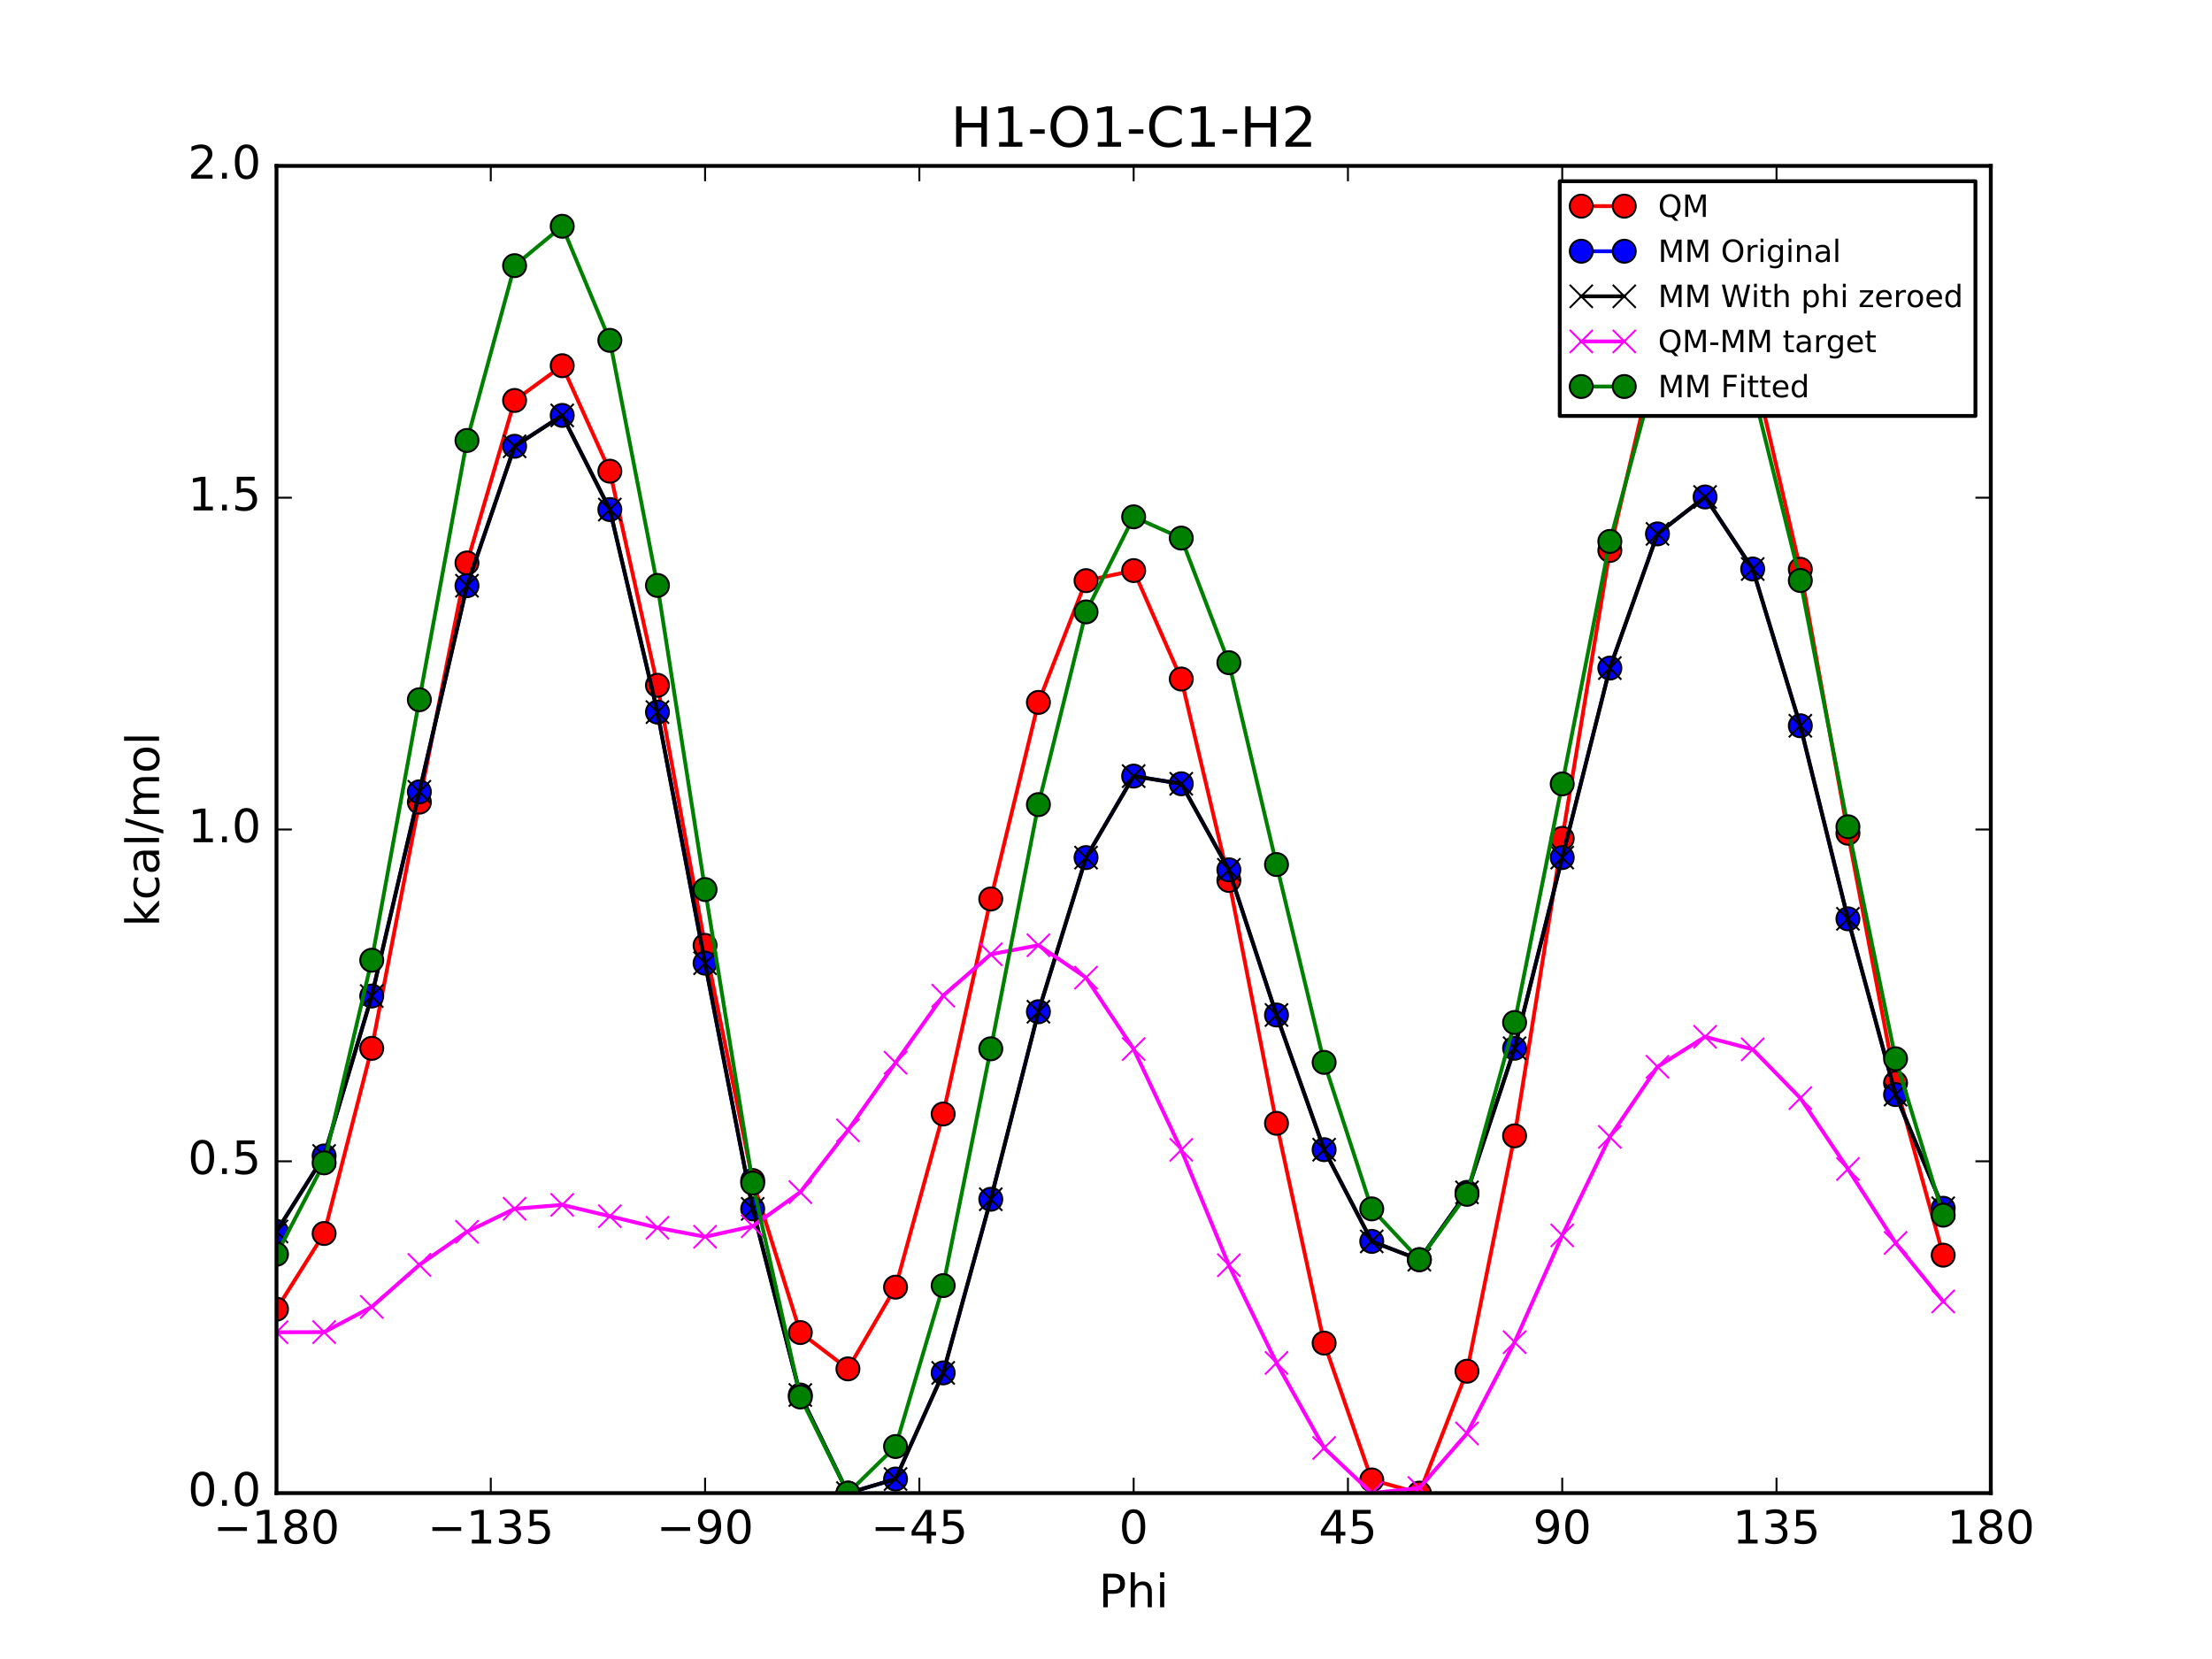 <?xml version="1.0" encoding="utf-8" standalone="no"?>
<!DOCTYPE svg PUBLIC "-//W3C//DTD SVG 1.1//EN"
  "http://www.w3.org/Graphics/SVG/1.1/DTD/svg11.dtd">
<!-- Created with matplotlib (http://matplotlib.org/) -->
<svg height="432pt" version="1.1" viewBox="0 0 576 432" width="576pt" xmlns="http://www.w3.org/2000/svg" xmlns:xlink="http://www.w3.org/1999/xlink">
 <defs>
  <style type="text/css">
*{stroke-linecap:butt;stroke-linejoin:round;stroke-miterlimit:100000;}
  </style>
 </defs>
 <g id="figure_1">
  <g id="patch_1">
   <path d="M 0 432 
L 576 432 
L 576 0 
L 0 0 
z
" style="fill:#ffffff;"/>
  </g>
  <g id="axes_1">
   <g id="patch_2">
    <path d="M 72 388.8 
L 518.4 388.8 
L 518.4 43.2 
L 72 43.2 
z
" style="fill:#ffffff;"/>
   </g>
   <g id="line2d_1">
    <path clip-path="url(#pb7c265e036)" d="M 71.999 340.897 
L 84.4 321.201 
L 96.8 272.991 
L 109.2 208.876 
L 121.6 146.595 
L 134 104.28 
L 146.4 95.232 
L 158.8 122.697 
L 171.2 178.448 
L 183.6 246.178 
L 196 307.401 
L 208.4 346.994 
L 220.8 356.456 
L 233.2 335.177 
L 245.6 290.081 
L 258 234.092 
L 270.4 182.906 
L 282.8 151.203 
L 295.201 148.579 
L 307.6 176.819 
L 320 229.26 
L 332.4 292.509 
L 344.8 349.74 
L 357.2 385.37 
L 369.6 388.8 
L 382 357.066 
L 394.4 295.769 
L 406.8 218.314 
L 419.2 143.333 
L 431.6 90.124 
L 444 72.703 
L 456.4 94.728 
L 468.8 148.24 
L 481.2 216.973 
L 493.6 281.994 
L 506 326.841 
" style="fill:none;stroke:#ff0000;stroke-linecap:square;"/>
    <defs>
     <path d="M 0 3 
C 0.796 3 1.559 2.684 2.121 2.121 
C 2.684 1.559 3 0.796 3 0 
C 3 -0.796 2.684 -1.559 2.121 -2.121 
C 1.559 -2.684 0.796 -3 0 -3 
C -0.796 -3 -1.559 -2.684 -2.121 -2.121 
C -2.684 -1.559 -3 -0.796 -3 0 
C -3 0.796 -2.684 1.559 -2.121 2.121 
C -1.559 2.684 -0.796 3 0 3 
z
" id="mba2350b42e" style="stroke:#000000;stroke-width:0.5;"/>
    </defs>
    <g clip-path="url(#pb7c265e036)">
     <use style="fill:#ff0000;stroke:#000000;stroke-width:0.5;" x="71.999" xlink:href="#mba2350b42e" y="340.897"/>
     <use style="fill:#ff0000;stroke:#000000;stroke-width:0.5;" x="84.4" xlink:href="#mba2350b42e" y="321.201"/>
     <use style="fill:#ff0000;stroke:#000000;stroke-width:0.5;" x="96.8" xlink:href="#mba2350b42e" y="272.991"/>
     <use style="fill:#ff0000;stroke:#000000;stroke-width:0.5;" x="109.2" xlink:href="#mba2350b42e" y="208.876"/>
     <use style="fill:#ff0000;stroke:#000000;stroke-width:0.5;" x="121.6" xlink:href="#mba2350b42e" y="146.595"/>
     <use style="fill:#ff0000;stroke:#000000;stroke-width:0.5;" x="134" xlink:href="#mba2350b42e" y="104.28"/>
     <use style="fill:#ff0000;stroke:#000000;stroke-width:0.5;" x="146.4" xlink:href="#mba2350b42e" y="95.232"/>
     <use style="fill:#ff0000;stroke:#000000;stroke-width:0.5;" x="158.8" xlink:href="#mba2350b42e" y="122.697"/>
     <use style="fill:#ff0000;stroke:#000000;stroke-width:0.5;" x="171.2" xlink:href="#mba2350b42e" y="178.448"/>
     <use style="fill:#ff0000;stroke:#000000;stroke-width:0.5;" x="183.6" xlink:href="#mba2350b42e" y="246.178"/>
     <use style="fill:#ff0000;stroke:#000000;stroke-width:0.5;" x="196" xlink:href="#mba2350b42e" y="307.401"/>
     <use style="fill:#ff0000;stroke:#000000;stroke-width:0.5;" x="208.4" xlink:href="#mba2350b42e" y="346.994"/>
     <use style="fill:#ff0000;stroke:#000000;stroke-width:0.5;" x="220.8" xlink:href="#mba2350b42e" y="356.456"/>
     <use style="fill:#ff0000;stroke:#000000;stroke-width:0.5;" x="233.2" xlink:href="#mba2350b42e" y="335.177"/>
     <use style="fill:#ff0000;stroke:#000000;stroke-width:0.5;" x="245.6" xlink:href="#mba2350b42e" y="290.081"/>
     <use style="fill:#ff0000;stroke:#000000;stroke-width:0.5;" x="258" xlink:href="#mba2350b42e" y="234.092"/>
     <use style="fill:#ff0000;stroke:#000000;stroke-width:0.5;" x="270.4" xlink:href="#mba2350b42e" y="182.906"/>
     <use style="fill:#ff0000;stroke:#000000;stroke-width:0.5;" x="282.8" xlink:href="#mba2350b42e" y="151.203"/>
     <use style="fill:#ff0000;stroke:#000000;stroke-width:0.5;" x="295.201" xlink:href="#mba2350b42e" y="148.579"/>
     <use style="fill:#ff0000;stroke:#000000;stroke-width:0.5;" x="307.6" xlink:href="#mba2350b42e" y="176.819"/>
     <use style="fill:#ff0000;stroke:#000000;stroke-width:0.5;" x="320" xlink:href="#mba2350b42e" y="229.26"/>
     <use style="fill:#ff0000;stroke:#000000;stroke-width:0.5;" x="332.4" xlink:href="#mba2350b42e" y="292.509"/>
     <use style="fill:#ff0000;stroke:#000000;stroke-width:0.5;" x="344.8" xlink:href="#mba2350b42e" y="349.74"/>
     <use style="fill:#ff0000;stroke:#000000;stroke-width:0.5;" x="357.2" xlink:href="#mba2350b42e" y="385.37"/>
     <use style="fill:#ff0000;stroke:#000000;stroke-width:0.5;" x="369.6" xlink:href="#mba2350b42e" y="388.8"/>
     <use style="fill:#ff0000;stroke:#000000;stroke-width:0.5;" x="382" xlink:href="#mba2350b42e" y="357.066"/>
     <use style="fill:#ff0000;stroke:#000000;stroke-width:0.5;" x="394.4" xlink:href="#mba2350b42e" y="295.769"/>
     <use style="fill:#ff0000;stroke:#000000;stroke-width:0.5;" x="406.8" xlink:href="#mba2350b42e" y="218.314"/>
     <use style="fill:#ff0000;stroke:#000000;stroke-width:0.5;" x="419.2" xlink:href="#mba2350b42e" y="143.333"/>
     <use style="fill:#ff0000;stroke:#000000;stroke-width:0.5;" x="431.6" xlink:href="#mba2350b42e" y="90.124"/>
     <use style="fill:#ff0000;stroke:#000000;stroke-width:0.5;" x="444" xlink:href="#mba2350b42e" y="72.703"/>
     <use style="fill:#ff0000;stroke:#000000;stroke-width:0.5;" x="456.4" xlink:href="#mba2350b42e" y="94.728"/>
     <use style="fill:#ff0000;stroke:#000000;stroke-width:0.5;" x="468.8" xlink:href="#mba2350b42e" y="148.24"/>
     <use style="fill:#ff0000;stroke:#000000;stroke-width:0.5;" x="481.2" xlink:href="#mba2350b42e" y="216.973"/>
     <use style="fill:#ff0000;stroke:#000000;stroke-width:0.5;" x="493.6" xlink:href="#mba2350b42e" y="281.994"/>
     <use style="fill:#ff0000;stroke:#000000;stroke-width:0.5;" x="506" xlink:href="#mba2350b42e" y="326.841"/>
    </g>
   </g>
   <g id="line2d_2">
    <path clip-path="url(#pb7c265e036)" d="M 71.999 320.668 
L 84.4 301.007 
L 96.8 259.364 
L 109.2 206.187 
L 121.6 152.523 
L 134 116.209 
L 146.4 108.172 
L 158.8 132.684 
L 171.2 185.432 
L 183.6 250.812 
L 196 314.783 
L 208.4 363.257 
L 220.8 388.8 
L 233.2 385.134 
L 245.6 357.505 
L 258 312.282 
L 270.4 263.455 
L 282.8 223.315 
L 295.201 202.096 
L 307.6 204.095 
L 320 226.494 
L 332.4 264.301 
L 344.8 299.375 
L 357.2 323.258 
L 369.6 328.019 
L 382 310.487 
L 394.4 272.961 
L 406.8 223.309 
L 419.2 173.97 
L 431.6 139.023 
L 444 129.411 
L 456.4 148.17 
L 468.8 188.988 
L 481.2 239.261 
L 493.6 285.028 
L 506 314.632 
" style="fill:none;stroke:#0000ff;stroke-linecap:square;"/>
    <defs>
     <path d="M 0 3 
C 0.796 3 1.559 2.684 2.121 2.121 
C 2.684 1.559 3 0.796 3 0 
C 3 -0.796 2.684 -1.559 2.121 -2.121 
C 1.559 -2.684 0.796 -3 0 -3 
C -0.796 -3 -1.559 -2.684 -2.121 -2.121 
C -2.684 -1.559 -3 -0.796 -3 0 
C -3 0.796 -2.684 1.559 -2.121 2.121 
C -1.559 2.684 -0.796 3 0 3 
z
" id="m09002c2683" style="stroke:#000000;stroke-width:0.5;"/>
    </defs>
    <g clip-path="url(#pb7c265e036)">
     <use style="fill:#0000ff;stroke:#000000;stroke-width:0.5;" x="71.999" xlink:href="#m09002c2683" y="320.668"/>
     <use style="fill:#0000ff;stroke:#000000;stroke-width:0.5;" x="84.4" xlink:href="#m09002c2683" y="301.007"/>
     <use style="fill:#0000ff;stroke:#000000;stroke-width:0.5;" x="96.8" xlink:href="#m09002c2683" y="259.364"/>
     <use style="fill:#0000ff;stroke:#000000;stroke-width:0.5;" x="109.2" xlink:href="#m09002c2683" y="206.187"/>
     <use style="fill:#0000ff;stroke:#000000;stroke-width:0.5;" x="121.6" xlink:href="#m09002c2683" y="152.523"/>
     <use style="fill:#0000ff;stroke:#000000;stroke-width:0.5;" x="134" xlink:href="#m09002c2683" y="116.209"/>
     <use style="fill:#0000ff;stroke:#000000;stroke-width:0.5;" x="146.4" xlink:href="#m09002c2683" y="108.172"/>
     <use style="fill:#0000ff;stroke:#000000;stroke-width:0.5;" x="158.8" xlink:href="#m09002c2683" y="132.684"/>
     <use style="fill:#0000ff;stroke:#000000;stroke-width:0.5;" x="171.2" xlink:href="#m09002c2683" y="185.432"/>
     <use style="fill:#0000ff;stroke:#000000;stroke-width:0.5;" x="183.6" xlink:href="#m09002c2683" y="250.812"/>
     <use style="fill:#0000ff;stroke:#000000;stroke-width:0.5;" x="196" xlink:href="#m09002c2683" y="314.783"/>
     <use style="fill:#0000ff;stroke:#000000;stroke-width:0.5;" x="208.4" xlink:href="#m09002c2683" y="363.257"/>
     <use style="fill:#0000ff;stroke:#000000;stroke-width:0.5;" x="220.8" xlink:href="#m09002c2683" y="388.8"/>
     <use style="fill:#0000ff;stroke:#000000;stroke-width:0.5;" x="233.2" xlink:href="#m09002c2683" y="385.134"/>
     <use style="fill:#0000ff;stroke:#000000;stroke-width:0.5;" x="245.6" xlink:href="#m09002c2683" y="357.505"/>
     <use style="fill:#0000ff;stroke:#000000;stroke-width:0.5;" x="258" xlink:href="#m09002c2683" y="312.282"/>
     <use style="fill:#0000ff;stroke:#000000;stroke-width:0.5;" x="270.4" xlink:href="#m09002c2683" y="263.455"/>
     <use style="fill:#0000ff;stroke:#000000;stroke-width:0.5;" x="282.8" xlink:href="#m09002c2683" y="223.315"/>
     <use style="fill:#0000ff;stroke:#000000;stroke-width:0.5;" x="295.201" xlink:href="#m09002c2683" y="202.096"/>
     <use style="fill:#0000ff;stroke:#000000;stroke-width:0.5;" x="307.6" xlink:href="#m09002c2683" y="204.095"/>
     <use style="fill:#0000ff;stroke:#000000;stroke-width:0.5;" x="320" xlink:href="#m09002c2683" y="226.494"/>
     <use style="fill:#0000ff;stroke:#000000;stroke-width:0.5;" x="332.4" xlink:href="#m09002c2683" y="264.301"/>
     <use style="fill:#0000ff;stroke:#000000;stroke-width:0.5;" x="344.8" xlink:href="#m09002c2683" y="299.375"/>
     <use style="fill:#0000ff;stroke:#000000;stroke-width:0.5;" x="357.2" xlink:href="#m09002c2683" y="323.258"/>
     <use style="fill:#0000ff;stroke:#000000;stroke-width:0.5;" x="369.6" xlink:href="#m09002c2683" y="328.019"/>
     <use style="fill:#0000ff;stroke:#000000;stroke-width:0.5;" x="382" xlink:href="#m09002c2683" y="310.487"/>
     <use style="fill:#0000ff;stroke:#000000;stroke-width:0.5;" x="394.4" xlink:href="#m09002c2683" y="272.961"/>
     <use style="fill:#0000ff;stroke:#000000;stroke-width:0.5;" x="406.8" xlink:href="#m09002c2683" y="223.309"/>
     <use style="fill:#0000ff;stroke:#000000;stroke-width:0.5;" x="419.2" xlink:href="#m09002c2683" y="173.97"/>
     <use style="fill:#0000ff;stroke:#000000;stroke-width:0.5;" x="431.6" xlink:href="#m09002c2683" y="139.023"/>
     <use style="fill:#0000ff;stroke:#000000;stroke-width:0.5;" x="444" xlink:href="#m09002c2683" y="129.411"/>
     <use style="fill:#0000ff;stroke:#000000;stroke-width:0.5;" x="456.4" xlink:href="#m09002c2683" y="148.17"/>
     <use style="fill:#0000ff;stroke:#000000;stroke-width:0.5;" x="468.8" xlink:href="#m09002c2683" y="188.988"/>
     <use style="fill:#0000ff;stroke:#000000;stroke-width:0.5;" x="481.2" xlink:href="#m09002c2683" y="239.261"/>
     <use style="fill:#0000ff;stroke:#000000;stroke-width:0.5;" x="493.6" xlink:href="#m09002c2683" y="285.028"/>
     <use style="fill:#0000ff;stroke:#000000;stroke-width:0.5;" x="506" xlink:href="#m09002c2683" y="314.632"/>
    </g>
   </g>
   <g id="line2d_3">
    <path clip-path="url(#pb7c265e036)" d="M 71.999 320.668 
L 84.4 301.007 
L 96.8 259.364 
L 109.2 206.187 
L 121.6 152.523 
L 134 116.209 
L 146.4 108.172 
L 158.8 132.684 
L 171.2 185.432 
L 183.6 250.812 
L 196 314.783 
L 208.4 363.257 
L 220.8 388.8 
L 233.2 385.134 
L 245.6 357.505 
L 258 312.282 
L 270.4 263.455 
L 282.8 223.315 
L 295.201 202.096 
L 307.6 204.095 
L 320 226.494 
L 332.4 264.301 
L 344.8 299.375 
L 357.2 323.258 
L 369.6 328.019 
L 382 310.487 
L 394.4 272.961 
L 406.8 223.309 
L 419.2 173.97 
L 431.6 139.023 
L 444 129.411 
L 456.4 148.17 
L 468.8 188.988 
L 481.2 239.261 
L 493.6 285.028 
L 506 314.632 
" style="fill:none;stroke:#000000;stroke-linecap:square;"/>
    <defs>
     <path d="M -3 3 
L 3 -3 
M -3 -3 
L 3 3 
" id="m3ae96bb0ec" style="stroke:#000000;stroke-width:0.5;"/>
    </defs>
    <g clip-path="url(#pb7c265e036)">
     <use style="stroke:#000000;stroke-width:0.5;" x="71.999" xlink:href="#m3ae96bb0ec" y="320.668"/>
     <use style="stroke:#000000;stroke-width:0.5;" x="84.4" xlink:href="#m3ae96bb0ec" y="301.007"/>
     <use style="stroke:#000000;stroke-width:0.5;" x="96.8" xlink:href="#m3ae96bb0ec" y="259.364"/>
     <use style="stroke:#000000;stroke-width:0.5;" x="109.2" xlink:href="#m3ae96bb0ec" y="206.187"/>
     <use style="stroke:#000000;stroke-width:0.5;" x="121.6" xlink:href="#m3ae96bb0ec" y="152.523"/>
     <use style="stroke:#000000;stroke-width:0.5;" x="134" xlink:href="#m3ae96bb0ec" y="116.209"/>
     <use style="stroke:#000000;stroke-width:0.5;" x="146.4" xlink:href="#m3ae96bb0ec" y="108.172"/>
     <use style="stroke:#000000;stroke-width:0.5;" x="158.8" xlink:href="#m3ae96bb0ec" y="132.684"/>
     <use style="stroke:#000000;stroke-width:0.5;" x="171.2" xlink:href="#m3ae96bb0ec" y="185.432"/>
     <use style="stroke:#000000;stroke-width:0.5;" x="183.6" xlink:href="#m3ae96bb0ec" y="250.812"/>
     <use style="stroke:#000000;stroke-width:0.5;" x="196" xlink:href="#m3ae96bb0ec" y="314.783"/>
     <use style="stroke:#000000;stroke-width:0.5;" x="208.4" xlink:href="#m3ae96bb0ec" y="363.257"/>
     <use style="stroke:#000000;stroke-width:0.5;" x="220.8" xlink:href="#m3ae96bb0ec" y="388.8"/>
     <use style="stroke:#000000;stroke-width:0.5;" x="233.2" xlink:href="#m3ae96bb0ec" y="385.134"/>
     <use style="stroke:#000000;stroke-width:0.5;" x="245.6" xlink:href="#m3ae96bb0ec" y="357.505"/>
     <use style="stroke:#000000;stroke-width:0.5;" x="258" xlink:href="#m3ae96bb0ec" y="312.282"/>
     <use style="stroke:#000000;stroke-width:0.5;" x="270.4" xlink:href="#m3ae96bb0ec" y="263.455"/>
     <use style="stroke:#000000;stroke-width:0.5;" x="282.8" xlink:href="#m3ae96bb0ec" y="223.315"/>
     <use style="stroke:#000000;stroke-width:0.5;" x="295.201" xlink:href="#m3ae96bb0ec" y="202.096"/>
     <use style="stroke:#000000;stroke-width:0.5;" x="307.6" xlink:href="#m3ae96bb0ec" y="204.095"/>
     <use style="stroke:#000000;stroke-width:0.5;" x="320" xlink:href="#m3ae96bb0ec" y="226.494"/>
     <use style="stroke:#000000;stroke-width:0.5;" x="332.4" xlink:href="#m3ae96bb0ec" y="264.301"/>
     <use style="stroke:#000000;stroke-width:0.5;" x="344.8" xlink:href="#m3ae96bb0ec" y="299.375"/>
     <use style="stroke:#000000;stroke-width:0.5;" x="357.2" xlink:href="#m3ae96bb0ec" y="323.258"/>
     <use style="stroke:#000000;stroke-width:0.5;" x="369.6" xlink:href="#m3ae96bb0ec" y="328.019"/>
     <use style="stroke:#000000;stroke-width:0.5;" x="382" xlink:href="#m3ae96bb0ec" y="310.487"/>
     <use style="stroke:#000000;stroke-width:0.5;" x="394.4" xlink:href="#m3ae96bb0ec" y="272.961"/>
     <use style="stroke:#000000;stroke-width:0.5;" x="406.8" xlink:href="#m3ae96bb0ec" y="223.309"/>
     <use style="stroke:#000000;stroke-width:0.5;" x="419.2" xlink:href="#m3ae96bb0ec" y="173.97"/>
     <use style="stroke:#000000;stroke-width:0.5;" x="431.6" xlink:href="#m3ae96bb0ec" y="139.023"/>
     <use style="stroke:#000000;stroke-width:0.5;" x="444" xlink:href="#m3ae96bb0ec" y="129.411"/>
     <use style="stroke:#000000;stroke-width:0.5;" x="456.4" xlink:href="#m3ae96bb0ec" y="148.17"/>
     <use style="stroke:#000000;stroke-width:0.5;" x="468.8" xlink:href="#m3ae96bb0ec" y="188.988"/>
     <use style="stroke:#000000;stroke-width:0.5;" x="481.2" xlink:href="#m3ae96bb0ec" y="239.261"/>
     <use style="stroke:#000000;stroke-width:0.5;" x="493.6" xlink:href="#m3ae96bb0ec" y="285.028"/>
     <use style="stroke:#000000;stroke-width:0.5;" x="506" xlink:href="#m3ae96bb0ec" y="314.632"/>
    </g>
   </g>
   <g id="line2d_4">
    <path clip-path="url(#pb7c265e036)" d="M 71.999 346.916 
L 84.4 346.881 
L 96.8 340.315 
L 109.2 329.377 
L 121.6 320.76 
L 134 314.758 
L 146.4 313.747 
L 158.8 316.702 
L 171.2 319.704 
L 183.6 322.054 
L 196 319.306 
L 208.4 310.425 
L 220.8 294.344 
L 233.2 276.731 
L 245.6 259.264 
L 258 248.498 
L 270.4 246.139 
L 282.8 254.576 
L 295.201 273.171 
L 307.6 299.412 
L 320 329.454 
L 332.4 354.896 
L 344.8 377.054 
L 357.2 388.8 
L 369.6 387.469 
L 382 373.266 
L 394.4 349.496 
L 406.8 321.694 
L 419.2 296.051 
L 431.6 277.789 
L 444 269.98 
L 456.4 273.246 
L 468.8 285.94 
L 481.2 304.4 
L 493.6 323.654 
L 506 338.896 
" style="fill:none;stroke:#ff00ff;stroke-linecap:square;"/>
    <defs>
     <path d="M -3 3 
L 3 -3 
M -3 -3 
L 3 3 
" id="m9defd17e74" style="stroke:#ff00ff;stroke-width:0.5;"/>
    </defs>
    <g clip-path="url(#pb7c265e036)">
     <use style="fill:#ff00ff;stroke:#ff00ff;stroke-width:0.5;" x="71.999" xlink:href="#m9defd17e74" y="346.916"/>
     <use style="fill:#ff00ff;stroke:#ff00ff;stroke-width:0.5;" x="84.4" xlink:href="#m9defd17e74" y="346.881"/>
     <use style="fill:#ff00ff;stroke:#ff00ff;stroke-width:0.5;" x="96.8" xlink:href="#m9defd17e74" y="340.315"/>
     <use style="fill:#ff00ff;stroke:#ff00ff;stroke-width:0.5;" x="109.2" xlink:href="#m9defd17e74" y="329.377"/>
     <use style="fill:#ff00ff;stroke:#ff00ff;stroke-width:0.5;" x="121.6" xlink:href="#m9defd17e74" y="320.76"/>
     <use style="fill:#ff00ff;stroke:#ff00ff;stroke-width:0.5;" x="134" xlink:href="#m9defd17e74" y="314.758"/>
     <use style="fill:#ff00ff;stroke:#ff00ff;stroke-width:0.5;" x="146.4" xlink:href="#m9defd17e74" y="313.747"/>
     <use style="fill:#ff00ff;stroke:#ff00ff;stroke-width:0.5;" x="158.8" xlink:href="#m9defd17e74" y="316.702"/>
     <use style="fill:#ff00ff;stroke:#ff00ff;stroke-width:0.5;" x="171.2" xlink:href="#m9defd17e74" y="319.704"/>
     <use style="fill:#ff00ff;stroke:#ff00ff;stroke-width:0.5;" x="183.6" xlink:href="#m9defd17e74" y="322.054"/>
     <use style="fill:#ff00ff;stroke:#ff00ff;stroke-width:0.5;" x="196" xlink:href="#m9defd17e74" y="319.306"/>
     <use style="fill:#ff00ff;stroke:#ff00ff;stroke-width:0.5;" x="208.4" xlink:href="#m9defd17e74" y="310.425"/>
     <use style="fill:#ff00ff;stroke:#ff00ff;stroke-width:0.5;" x="220.8" xlink:href="#m9defd17e74" y="294.344"/>
     <use style="fill:#ff00ff;stroke:#ff00ff;stroke-width:0.5;" x="233.2" xlink:href="#m9defd17e74" y="276.731"/>
     <use style="fill:#ff00ff;stroke:#ff00ff;stroke-width:0.5;" x="245.6" xlink:href="#m9defd17e74" y="259.264"/>
     <use style="fill:#ff00ff;stroke:#ff00ff;stroke-width:0.5;" x="258" xlink:href="#m9defd17e74" y="248.498"/>
     <use style="fill:#ff00ff;stroke:#ff00ff;stroke-width:0.5;" x="270.4" xlink:href="#m9defd17e74" y="246.139"/>
     <use style="fill:#ff00ff;stroke:#ff00ff;stroke-width:0.5;" x="282.8" xlink:href="#m9defd17e74" y="254.576"/>
     <use style="fill:#ff00ff;stroke:#ff00ff;stroke-width:0.5;" x="295.201" xlink:href="#m9defd17e74" y="273.171"/>
     <use style="fill:#ff00ff;stroke:#ff00ff;stroke-width:0.5;" x="307.6" xlink:href="#m9defd17e74" y="299.412"/>
     <use style="fill:#ff00ff;stroke:#ff00ff;stroke-width:0.5;" x="320" xlink:href="#m9defd17e74" y="329.454"/>
     <use style="fill:#ff00ff;stroke:#ff00ff;stroke-width:0.5;" x="332.4" xlink:href="#m9defd17e74" y="354.896"/>
     <use style="fill:#ff00ff;stroke:#ff00ff;stroke-width:0.5;" x="344.8" xlink:href="#m9defd17e74" y="377.054"/>
     <use style="fill:#ff00ff;stroke:#ff00ff;stroke-width:0.5;" x="357.2" xlink:href="#m9defd17e74" y="388.8"/>
     <use style="fill:#ff00ff;stroke:#ff00ff;stroke-width:0.5;" x="369.6" xlink:href="#m9defd17e74" y="387.469"/>
     <use style="fill:#ff00ff;stroke:#ff00ff;stroke-width:0.5;" x="382" xlink:href="#m9defd17e74" y="373.266"/>
     <use style="fill:#ff00ff;stroke:#ff00ff;stroke-width:0.5;" x="394.4" xlink:href="#m9defd17e74" y="349.496"/>
     <use style="fill:#ff00ff;stroke:#ff00ff;stroke-width:0.5;" x="406.8" xlink:href="#m9defd17e74" y="321.694"/>
     <use style="fill:#ff00ff;stroke:#ff00ff;stroke-width:0.5;" x="419.2" xlink:href="#m9defd17e74" y="296.051"/>
     <use style="fill:#ff00ff;stroke:#ff00ff;stroke-width:0.5;" x="431.6" xlink:href="#m9defd17e74" y="277.789"/>
     <use style="fill:#ff00ff;stroke:#ff00ff;stroke-width:0.5;" x="444" xlink:href="#m9defd17e74" y="269.98"/>
     <use style="fill:#ff00ff;stroke:#ff00ff;stroke-width:0.5;" x="456.4" xlink:href="#m9defd17e74" y="273.246"/>
     <use style="fill:#ff00ff;stroke:#ff00ff;stroke-width:0.5;" x="468.8" xlink:href="#m9defd17e74" y="285.94"/>
     <use style="fill:#ff00ff;stroke:#ff00ff;stroke-width:0.5;" x="481.2" xlink:href="#m9defd17e74" y="304.4"/>
     <use style="fill:#ff00ff;stroke:#ff00ff;stroke-width:0.5;" x="493.6" xlink:href="#m9defd17e74" y="323.654"/>
     <use style="fill:#ff00ff;stroke:#ff00ff;stroke-width:0.5;" x="506" xlink:href="#m9defd17e74" y="338.896"/>
    </g>
   </g>
   <g id="line2d_5">
    <path clip-path="url(#pb7c265e036)" d="M 71.999 326.611 
L 84.4 302.804 
L 96.8 250.04 
L 109.2 182.212 
L 121.6 114.698 
L 134 69.174 
L 146.4 58.921 
L 158.8 88.625 
L 171.2 152.447 
L 183.6 231.634 
L 196 308.075 
L 208.4 363.775 
L 220.8 388.8 
L 233.2 376.669 
L 245.6 334.769 
L 258 273.105 
L 270.4 209.519 
L 282.8 159.339 
L 295.201 134.582 
L 307.6 140.118 
L 320 172.558 
L 332.4 225.124 
L 344.8 276.639 
L 357.2 314.793 
L 369.6 328.019 
L 382 311.005 
L 394.4 266.253 
L 406.8 204.13 
L 419.2 140.984 
L 431.6 94.964 
L 444 80.159 
L 456.4 101.136 
L 468.8 151.163 
L 481.2 215.286 
L 493.6 275.704 
L 506 316.429 
" style="fill:none;stroke:#008000;stroke-linecap:square;"/>
    <defs>
     <path d="M 0 3 
C 0.796 3 1.559 2.684 2.121 2.121 
C 2.684 1.559 3 0.796 3 0 
C 3 -0.796 2.684 -1.559 2.121 -2.121 
C 1.559 -2.684 0.796 -3 0 -3 
C -0.796 -3 -1.559 -2.684 -2.121 -2.121 
C -2.684 -1.559 -3 -0.796 -3 0 
C -3 0.796 -2.684 1.559 -2.121 2.121 
C -1.559 2.684 -0.796 3 0 3 
z
" id="m37444fe53f" style="stroke:#000000;stroke-width:0.5;"/>
    </defs>
    <g clip-path="url(#pb7c265e036)">
     <use style="fill:#008000;stroke:#000000;stroke-width:0.5;" x="71.999" xlink:href="#m37444fe53f" y="326.611"/>
     <use style="fill:#008000;stroke:#000000;stroke-width:0.5;" x="84.4" xlink:href="#m37444fe53f" y="302.804"/>
     <use style="fill:#008000;stroke:#000000;stroke-width:0.5;" x="96.8" xlink:href="#m37444fe53f" y="250.04"/>
     <use style="fill:#008000;stroke:#000000;stroke-width:0.5;" x="109.2" xlink:href="#m37444fe53f" y="182.212"/>
     <use style="fill:#008000;stroke:#000000;stroke-width:0.5;" x="121.6" xlink:href="#m37444fe53f" y="114.698"/>
     <use style="fill:#008000;stroke:#000000;stroke-width:0.5;" x="134" xlink:href="#m37444fe53f" y="69.174"/>
     <use style="fill:#008000;stroke:#000000;stroke-width:0.5;" x="146.4" xlink:href="#m37444fe53f" y="58.921"/>
     <use style="fill:#008000;stroke:#000000;stroke-width:0.5;" x="158.8" xlink:href="#m37444fe53f" y="88.625"/>
     <use style="fill:#008000;stroke:#000000;stroke-width:0.5;" x="171.2" xlink:href="#m37444fe53f" y="152.447"/>
     <use style="fill:#008000;stroke:#000000;stroke-width:0.5;" x="183.6" xlink:href="#m37444fe53f" y="231.634"/>
     <use style="fill:#008000;stroke:#000000;stroke-width:0.5;" x="196" xlink:href="#m37444fe53f" y="308.075"/>
     <use style="fill:#008000;stroke:#000000;stroke-width:0.5;" x="208.4" xlink:href="#m37444fe53f" y="363.775"/>
     <use style="fill:#008000;stroke:#000000;stroke-width:0.5;" x="220.8" xlink:href="#m37444fe53f" y="388.8"/>
     <use style="fill:#008000;stroke:#000000;stroke-width:0.5;" x="233.2" xlink:href="#m37444fe53f" y="376.669"/>
     <use style="fill:#008000;stroke:#000000;stroke-width:0.5;" x="245.6" xlink:href="#m37444fe53f" y="334.769"/>
     <use style="fill:#008000;stroke:#000000;stroke-width:0.5;" x="258" xlink:href="#m37444fe53f" y="273.105"/>
     <use style="fill:#008000;stroke:#000000;stroke-width:0.5;" x="270.4" xlink:href="#m37444fe53f" y="209.519"/>
     <use style="fill:#008000;stroke:#000000;stroke-width:0.5;" x="282.8" xlink:href="#m37444fe53f" y="159.339"/>
     <use style="fill:#008000;stroke:#000000;stroke-width:0.5;" x="295.201" xlink:href="#m37444fe53f" y="134.582"/>
     <use style="fill:#008000;stroke:#000000;stroke-width:0.5;" x="307.6" xlink:href="#m37444fe53f" y="140.118"/>
     <use style="fill:#008000;stroke:#000000;stroke-width:0.5;" x="320" xlink:href="#m37444fe53f" y="172.558"/>
     <use style="fill:#008000;stroke:#000000;stroke-width:0.5;" x="332.4" xlink:href="#m37444fe53f" y="225.124"/>
     <use style="fill:#008000;stroke:#000000;stroke-width:0.5;" x="344.8" xlink:href="#m37444fe53f" y="276.639"/>
     <use style="fill:#008000;stroke:#000000;stroke-width:0.5;" x="357.2" xlink:href="#m37444fe53f" y="314.793"/>
     <use style="fill:#008000;stroke:#000000;stroke-width:0.5;" x="369.6" xlink:href="#m37444fe53f" y="328.019"/>
     <use style="fill:#008000;stroke:#000000;stroke-width:0.5;" x="382" xlink:href="#m37444fe53f" y="311.005"/>
     <use style="fill:#008000;stroke:#000000;stroke-width:0.5;" x="394.4" xlink:href="#m37444fe53f" y="266.253"/>
     <use style="fill:#008000;stroke:#000000;stroke-width:0.5;" x="406.8" xlink:href="#m37444fe53f" y="204.13"/>
     <use style="fill:#008000;stroke:#000000;stroke-width:0.5;" x="419.2" xlink:href="#m37444fe53f" y="140.984"/>
     <use style="fill:#008000;stroke:#000000;stroke-width:0.5;" x="431.6" xlink:href="#m37444fe53f" y="94.964"/>
     <use style="fill:#008000;stroke:#000000;stroke-width:0.5;" x="444" xlink:href="#m37444fe53f" y="80.159"/>
     <use style="fill:#008000;stroke:#000000;stroke-width:0.5;" x="456.4" xlink:href="#m37444fe53f" y="101.136"/>
     <use style="fill:#008000;stroke:#000000;stroke-width:0.5;" x="468.8" xlink:href="#m37444fe53f" y="151.163"/>
     <use style="fill:#008000;stroke:#000000;stroke-width:0.5;" x="481.2" xlink:href="#m37444fe53f" y="215.286"/>
     <use style="fill:#008000;stroke:#000000;stroke-width:0.5;" x="493.6" xlink:href="#m37444fe53f" y="275.704"/>
     <use style="fill:#008000;stroke:#000000;stroke-width:0.5;" x="506" xlink:href="#m37444fe53f" y="316.429"/>
    </g>
   </g>
   <g id="patch_3">
    <path d="M 72 388.8 
L 72 43.2 
" style="fill:none;stroke:#000000;stroke-linecap:square;stroke-linejoin:miter;"/>
   </g>
   <g id="patch_4">
    <path d="M 72 388.8 
L 518.4 388.8 
" style="fill:none;stroke:#000000;stroke-linecap:square;stroke-linejoin:miter;"/>
   </g>
   <g id="patch_5">
    <path d="M 518.4 388.8 
L 518.4 43.2 
" style="fill:none;stroke:#000000;stroke-linecap:square;stroke-linejoin:miter;"/>
   </g>
   <g id="patch_6">
    <path d="M 72 43.2 
L 518.4 43.2 
" style="fill:none;stroke:#000000;stroke-linecap:square;stroke-linejoin:miter;"/>
   </g>
   <g id="matplotlib.axis_1">
    <g id="xtick_1">
     <g id="line2d_6">
      <defs>
       <path d="M 0 0 
L 0 -4 
" id="mb7fe6d579b" style="stroke:#000000;stroke-width:0.5;"/>
      </defs>
      <g>
       <use style="stroke:#000000;stroke-width:0.5;" x="72.0" xlink:href="#mb7fe6d579b" y="388.8"/>
      </g>
     </g>
     <g id="line2d_7">
      <defs>
       <path d="M 0 0 
L 0 4 
" id="m953721e6f0" style="stroke:#000000;stroke-width:0.5;"/>
      </defs>
      <g>
       <use style="stroke:#000000;stroke-width:0.5;" x="72.0" xlink:href="#m953721e6f0" y="43.2"/>
      </g>
     </g>
     <g id="text_1">
      <!-- −180 -->
      <defs>
       <path d="M 31.781 34.625 
Q 24.75 34.625 20.719 30.859 
Q 16.703 27.094 16.703 20.516 
Q 16.703 13.922 20.719 10.156 
Q 24.75 6.391 31.781 6.391 
Q 38.812 6.391 42.859 10.172 
Q 46.922 13.969 46.922 20.516 
Q 46.922 27.094 42.891 30.859 
Q 38.875 34.625 31.781 34.625 
M 21.922 38.812 
Q 15.578 40.375 12.031 44.719 
Q 8.5 49.078 8.5 55.328 
Q 8.5 64.062 14.719 69.141 
Q 20.953 74.219 31.781 74.219 
Q 42.672 74.219 48.875 69.141 
Q 55.078 64.062 55.078 55.328 
Q 55.078 49.078 51.531 44.719 
Q 48 40.375 41.703 38.812 
Q 48.828 37.156 52.797 32.312 
Q 56.781 27.484 56.781 20.516 
Q 56.781 9.906 50.312 4.234 
Q 43.844 -1.422 31.781 -1.422 
Q 19.734 -1.422 13.25 4.234 
Q 6.781 9.906 6.781 20.516 
Q 6.781 27.484 10.781 32.312 
Q 14.797 37.156 21.922 38.812 
M 18.312 54.391 
Q 18.312 48.734 21.844 45.562 
Q 25.391 42.391 31.781 42.391 
Q 38.141 42.391 41.719 45.562 
Q 45.312 48.734 45.312 54.391 
Q 45.312 60.062 41.719 63.234 
Q 38.141 66.406 31.781 66.406 
Q 25.391 66.406 21.844 63.234 
Q 18.312 60.062 18.312 54.391 
" id="BitstreamVeraSans-Roman-38"/>
       <path d="M 12.406 8.297 
L 28.516 8.297 
L 28.516 63.922 
L 10.984 60.406 
L 10.984 69.391 
L 28.422 72.906 
L 38.281 72.906 
L 38.281 8.297 
L 54.391 8.297 
L 54.391 0 
L 12.406 0 
z
" id="BitstreamVeraSans-Roman-31"/>
       <path d="M 31.781 66.406 
Q 24.172 66.406 20.328 58.906 
Q 16.5 51.422 16.5 36.375 
Q 16.5 21.391 20.328 13.891 
Q 24.172 6.391 31.781 6.391 
Q 39.453 6.391 43.281 13.891 
Q 47.125 21.391 47.125 36.375 
Q 47.125 51.422 43.281 58.906 
Q 39.453 66.406 31.781 66.406 
M 31.781 74.219 
Q 44.047 74.219 50.516 64.516 
Q 56.984 54.828 56.984 36.375 
Q 56.984 17.969 50.516 8.266 
Q 44.047 -1.422 31.781 -1.422 
Q 19.531 -1.422 13.062 8.266 
Q 6.594 17.969 6.594 36.375 
Q 6.594 54.828 13.062 64.516 
Q 19.531 74.219 31.781 74.219 
" id="BitstreamVeraSans-Roman-30"/>
       <path d="M 10.594 35.5 
L 73.188 35.5 
L 73.188 27.203 
L 10.594 27.203 
z
" id="BitstreamVeraSans-Roman-2212"/>
      </defs>
      <g transform="translate(55.52 401.918)scale(0.12 -0.12)">
       <use xlink:href="#BitstreamVeraSans-Roman-2212"/>
       <use x="83.789" xlink:href="#BitstreamVeraSans-Roman-31"/>
       <use x="147.412" xlink:href="#BitstreamVeraSans-Roman-38"/>
       <use x="211.035" xlink:href="#BitstreamVeraSans-Roman-30"/>
      </g>
     </g>
    </g>
    <g id="xtick_2">
     <g id="line2d_8">
      <g>
       <use style="stroke:#000000;stroke-width:0.5;" x="127.8" xlink:href="#mb7fe6d579b" y="388.8"/>
      </g>
     </g>
     <g id="line2d_9">
      <g>
       <use style="stroke:#000000;stroke-width:0.5;" x="127.8" xlink:href="#m953721e6f0" y="43.2"/>
      </g>
     </g>
     <g id="text_2">
      <!-- −135 -->
      <defs>
       <path d="M 10.797 72.906 
L 49.516 72.906 
L 49.516 64.594 
L 19.828 64.594 
L 19.828 46.734 
Q 21.969 47.469 24.109 47.828 
Q 26.266 48.188 28.422 48.188 
Q 40.625 48.188 47.75 41.5 
Q 54.891 34.812 54.891 23.391 
Q 54.891 11.625 47.562 5.094 
Q 40.234 -1.422 26.906 -1.422 
Q 22.312 -1.422 17.547 -0.641 
Q 12.797 0.141 7.719 1.703 
L 7.719 11.625 
Q 12.109 9.234 16.797 8.062 
Q 21.484 6.891 26.703 6.891 
Q 35.156 6.891 40.078 11.328 
Q 45.016 15.766 45.016 23.391 
Q 45.016 31 40.078 35.438 
Q 35.156 39.891 26.703 39.891 
Q 22.75 39.891 18.812 39.016 
Q 14.891 38.141 10.797 36.281 
z
" id="BitstreamVeraSans-Roman-35"/>
       <path d="M 40.578 39.312 
Q 47.656 37.797 51.625 33 
Q 55.609 28.219 55.609 21.188 
Q 55.609 10.406 48.188 4.484 
Q 40.766 -1.422 27.094 -1.422 
Q 22.516 -1.422 17.656 -0.516 
Q 12.797 0.391 7.625 2.203 
L 7.625 11.719 
Q 11.719 9.328 16.594 8.109 
Q 21.484 6.891 26.812 6.891 
Q 36.078 6.891 40.938 10.547 
Q 45.797 14.203 45.797 21.188 
Q 45.797 27.641 41.281 31.266 
Q 36.766 34.906 28.719 34.906 
L 20.219 34.906 
L 20.219 43.016 
L 29.109 43.016 
Q 36.375 43.016 40.234 45.922 
Q 44.094 48.828 44.094 54.297 
Q 44.094 59.906 40.109 62.906 
Q 36.141 65.922 28.719 65.922 
Q 24.656 65.922 20.016 65.031 
Q 15.375 64.156 9.812 62.312 
L 9.812 71.094 
Q 15.438 72.656 20.344 73.438 
Q 25.25 74.219 29.594 74.219 
Q 40.828 74.219 47.359 69.109 
Q 53.906 64.016 53.906 55.328 
Q 53.906 49.266 50.438 45.094 
Q 46.969 40.922 40.578 39.312 
" id="BitstreamVeraSans-Roman-33"/>
      </defs>
      <g transform="translate(111.32 401.918)scale(0.12 -0.12)">
       <use xlink:href="#BitstreamVeraSans-Roman-2212"/>
       <use x="83.789" xlink:href="#BitstreamVeraSans-Roman-31"/>
       <use x="147.412" xlink:href="#BitstreamVeraSans-Roman-33"/>
       <use x="211.035" xlink:href="#BitstreamVeraSans-Roman-35"/>
      </g>
     </g>
    </g>
    <g id="xtick_3">
     <g id="line2d_10">
      <g>
       <use style="stroke:#000000;stroke-width:0.5;" x="183.6" xlink:href="#mb7fe6d579b" y="388.8"/>
      </g>
     </g>
     <g id="line2d_11">
      <g>
       <use style="stroke:#000000;stroke-width:0.5;" x="183.6" xlink:href="#m953721e6f0" y="43.2"/>
      </g>
     </g>
     <g id="text_3">
      <!-- −90 -->
      <defs>
       <path d="M 10.984 1.516 
L 10.984 10.5 
Q 14.703 8.734 18.5 7.812 
Q 22.312 6.891 25.984 6.891 
Q 35.75 6.891 40.891 13.453 
Q 46.047 20.016 46.781 33.406 
Q 43.953 29.203 39.594 26.953 
Q 35.25 24.703 29.984 24.703 
Q 19.047 24.703 12.672 31.312 
Q 6.297 37.938 6.297 49.422 
Q 6.297 60.641 12.938 67.422 
Q 19.578 74.219 30.609 74.219 
Q 43.266 74.219 49.922 64.516 
Q 56.594 54.828 56.594 36.375 
Q 56.594 19.141 48.406 8.859 
Q 40.234 -1.422 26.422 -1.422 
Q 22.703 -1.422 18.891 -0.688 
Q 15.094 0.047 10.984 1.516 
M 30.609 32.422 
Q 37.25 32.422 41.125 36.953 
Q 45.016 41.5 45.016 49.422 
Q 45.016 57.281 41.125 61.844 
Q 37.25 66.406 30.609 66.406 
Q 23.969 66.406 20.094 61.844 
Q 16.219 57.281 16.219 49.422 
Q 16.219 41.5 20.094 36.953 
Q 23.969 32.422 30.609 32.422 
" id="BitstreamVeraSans-Roman-39"/>
      </defs>
      <g transform="translate(170.937 401.918)scale(0.12 -0.12)">
       <use xlink:href="#BitstreamVeraSans-Roman-2212"/>
       <use x="83.789" xlink:href="#BitstreamVeraSans-Roman-39"/>
       <use x="147.412" xlink:href="#BitstreamVeraSans-Roman-30"/>
      </g>
     </g>
    </g>
    <g id="xtick_4">
     <g id="line2d_12">
      <g>
       <use style="stroke:#000000;stroke-width:0.5;" x="239.4" xlink:href="#mb7fe6d579b" y="388.8"/>
      </g>
     </g>
     <g id="line2d_13">
      <g>
       <use style="stroke:#000000;stroke-width:0.5;" x="239.4" xlink:href="#m953721e6f0" y="43.2"/>
      </g>
     </g>
     <g id="text_4">
      <!-- −45 -->
      <defs>
       <path d="M 37.797 64.312 
L 12.891 25.391 
L 37.797 25.391 
z
M 35.203 72.906 
L 47.609 72.906 
L 47.609 25.391 
L 58.016 25.391 
L 58.016 17.188 
L 47.609 17.188 
L 47.609 0 
L 37.797 0 
L 37.797 17.188 
L 4.891 17.188 
L 4.891 26.703 
z
" id="BitstreamVeraSans-Roman-34"/>
      </defs>
      <g transform="translate(226.737 401.918)scale(0.12 -0.12)">
       <use xlink:href="#BitstreamVeraSans-Roman-2212"/>
       <use x="83.789" xlink:href="#BitstreamVeraSans-Roman-34"/>
       <use x="147.412" xlink:href="#BitstreamVeraSans-Roman-35"/>
      </g>
     </g>
    </g>
    <g id="xtick_5">
     <g id="line2d_14">
      <g>
       <use style="stroke:#000000;stroke-width:0.5;" x="295.2" xlink:href="#mb7fe6d579b" y="388.8"/>
      </g>
     </g>
     <g id="line2d_15">
      <g>
       <use style="stroke:#000000;stroke-width:0.5;" x="295.2" xlink:href="#m953721e6f0" y="43.2"/>
      </g>
     </g>
     <g id="text_5">
      <!-- 0 -->
      <g transform="translate(291.382 401.918)scale(0.12 -0.12)">
       <use xlink:href="#BitstreamVeraSans-Roman-30"/>
      </g>
     </g>
    </g>
    <g id="xtick_6">
     <g id="line2d_16">
      <g>
       <use style="stroke:#000000;stroke-width:0.5;" x="351.0" xlink:href="#mb7fe6d579b" y="388.8"/>
      </g>
     </g>
     <g id="line2d_17">
      <g>
       <use style="stroke:#000000;stroke-width:0.5;" x="351.0" xlink:href="#m953721e6f0" y="43.2"/>
      </g>
     </g>
     <g id="text_6">
      <!-- 45 -->
      <g transform="translate(343.365 401.918)scale(0.12 -0.12)">
       <use xlink:href="#BitstreamVeraSans-Roman-34"/>
       <use x="63.623" xlink:href="#BitstreamVeraSans-Roman-35"/>
      </g>
     </g>
    </g>
    <g id="xtick_7">
     <g id="line2d_18">
      <g>
       <use style="stroke:#000000;stroke-width:0.5;" x="406.8" xlink:href="#mb7fe6d579b" y="388.8"/>
      </g>
     </g>
     <g id="line2d_19">
      <g>
       <use style="stroke:#000000;stroke-width:0.5;" x="406.8" xlink:href="#m953721e6f0" y="43.2"/>
      </g>
     </g>
     <g id="text_7">
      <!-- 90 -->
      <g transform="translate(399.165 401.918)scale(0.12 -0.12)">
       <use xlink:href="#BitstreamVeraSans-Roman-39"/>
       <use x="63.623" xlink:href="#BitstreamVeraSans-Roman-30"/>
      </g>
     </g>
    </g>
    <g id="xtick_8">
     <g id="line2d_20">
      <g>
       <use style="stroke:#000000;stroke-width:0.5;" x="462.6" xlink:href="#mb7fe6d579b" y="388.8"/>
      </g>
     </g>
     <g id="line2d_21">
      <g>
       <use style="stroke:#000000;stroke-width:0.5;" x="462.6" xlink:href="#m953721e6f0" y="43.2"/>
      </g>
     </g>
     <g id="text_8">
      <!-- 135 -->
      <g transform="translate(451.147 401.918)scale(0.12 -0.12)">
       <use xlink:href="#BitstreamVeraSans-Roman-31"/>
       <use x="63.623" xlink:href="#BitstreamVeraSans-Roman-33"/>
       <use x="127.246" xlink:href="#BitstreamVeraSans-Roman-35"/>
      </g>
     </g>
    </g>
    <g id="xtick_9">
     <g id="line2d_22">
      <g>
       <use style="stroke:#000000;stroke-width:0.5;" x="518.4" xlink:href="#mb7fe6d579b" y="388.8"/>
      </g>
     </g>
     <g id="line2d_23">
      <g>
       <use style="stroke:#000000;stroke-width:0.5;" x="518.4" xlink:href="#m953721e6f0" y="43.2"/>
      </g>
     </g>
     <g id="text_9">
      <!-- 180 -->
      <g transform="translate(506.947 401.918)scale(0.12 -0.12)">
       <use xlink:href="#BitstreamVeraSans-Roman-31"/>
       <use x="63.623" xlink:href="#BitstreamVeraSans-Roman-38"/>
       <use x="127.246" xlink:href="#BitstreamVeraSans-Roman-30"/>
      </g>
     </g>
    </g>
    <g id="text_10">
     <!-- Phi -->
     <defs>
      <path d="M 54.891 33.016 
L 54.891 0 
L 45.906 0 
L 45.906 32.719 
Q 45.906 40.484 42.875 44.328 
Q 39.844 48.188 33.797 48.188 
Q 26.516 48.188 22.312 43.547 
Q 18.109 38.922 18.109 30.906 
L 18.109 0 
L 9.078 0 
L 9.078 75.984 
L 18.109 75.984 
L 18.109 46.188 
Q 21.344 51.125 25.703 53.562 
Q 30.078 56 35.797 56 
Q 45.219 56 50.047 50.172 
Q 54.891 44.344 54.891 33.016 
" id="BitstreamVeraSans-Roman-68"/>
      <path d="M 9.422 54.688 
L 18.406 54.688 
L 18.406 0 
L 9.422 0 
z
M 9.422 75.984 
L 18.406 75.984 
L 18.406 64.594 
L 9.422 64.594 
z
" id="BitstreamVeraSans-Roman-69"/>
      <path d="M 19.672 64.797 
L 19.672 37.406 
L 32.078 37.406 
Q 38.969 37.406 42.719 40.969 
Q 46.484 44.531 46.484 51.125 
Q 46.484 57.672 42.719 61.234 
Q 38.969 64.797 32.078 64.797 
z
M 9.812 72.906 
L 32.078 72.906 
Q 44.344 72.906 50.609 67.359 
Q 56.891 61.812 56.891 51.125 
Q 56.891 40.328 50.609 34.812 
Q 44.344 29.297 32.078 29.297 
L 19.672 29.297 
L 19.672 0 
L 9.812 0 
z
" id="BitstreamVeraSans-Roman-50"/>
     </defs>
     <g transform="translate(286.113 418.532)scale(0.12 -0.12)">
      <use xlink:href="#BitstreamVeraSans-Roman-50"/>
      <use x="60.303" xlink:href="#BitstreamVeraSans-Roman-68"/>
      <use x="123.682" xlink:href="#BitstreamVeraSans-Roman-69"/>
     </g>
    </g>
   </g>
   <g id="matplotlib.axis_2">
    <g id="ytick_1">
     <g id="line2d_24">
      <defs>
       <path d="M 0 0 
L 4 0 
" id="mc12088bcf4" style="stroke:#000000;stroke-width:0.5;"/>
      </defs>
      <g>
       <use style="stroke:#000000;stroke-width:0.5;" x="72.0" xlink:href="#mc12088bcf4" y="388.8"/>
      </g>
     </g>
     <g id="line2d_25">
      <defs>
       <path d="M 0 0 
L -4 0 
" id="m637419e7a0" style="stroke:#000000;stroke-width:0.5;"/>
      </defs>
      <g>
       <use style="stroke:#000000;stroke-width:0.5;" x="518.4" xlink:href="#m637419e7a0" y="388.8"/>
      </g>
     </g>
     <g id="text_11">
      <!-- 0.0 -->
      <defs>
       <path d="M 10.688 12.406 
L 21 12.406 
L 21 0 
L 10.688 0 
z
" id="BitstreamVeraSans-Roman-2e"/>
      </defs>
      <g transform="translate(48.916 392.111)scale(0.12 -0.12)">
       <use xlink:href="#BitstreamVeraSans-Roman-30"/>
       <use x="63.623" xlink:href="#BitstreamVeraSans-Roman-2e"/>
       <use x="95.41" xlink:href="#BitstreamVeraSans-Roman-30"/>
      </g>
     </g>
    </g>
    <g id="ytick_2">
     <g id="line2d_26">
      <g>
       <use style="stroke:#000000;stroke-width:0.5;" x="72.0" xlink:href="#mc12088bcf4" y="302.4"/>
      </g>
     </g>
     <g id="line2d_27">
      <g>
       <use style="stroke:#000000;stroke-width:0.5;" x="518.4" xlink:href="#m637419e7a0" y="302.4"/>
      </g>
     </g>
     <g id="text_12">
      <!-- 0.5 -->
      <g transform="translate(48.916 305.711)scale(0.12 -0.12)">
       <use xlink:href="#BitstreamVeraSans-Roman-30"/>
       <use x="63.623" xlink:href="#BitstreamVeraSans-Roman-2e"/>
       <use x="95.41" xlink:href="#BitstreamVeraSans-Roman-35"/>
      </g>
     </g>
    </g>
    <g id="ytick_3">
     <g id="line2d_28">
      <g>
       <use style="stroke:#000000;stroke-width:0.5;" x="72.0" xlink:href="#mc12088bcf4" y="216.0"/>
      </g>
     </g>
     <g id="line2d_29">
      <g>
       <use style="stroke:#000000;stroke-width:0.5;" x="518.4" xlink:href="#m637419e7a0" y="216.0"/>
      </g>
     </g>
     <g id="text_13">
      <!-- 1.0 -->
      <g transform="translate(48.916 219.311)scale(0.12 -0.12)">
       <use xlink:href="#BitstreamVeraSans-Roman-31"/>
       <use x="63.623" xlink:href="#BitstreamVeraSans-Roman-2e"/>
       <use x="95.41" xlink:href="#BitstreamVeraSans-Roman-30"/>
      </g>
     </g>
    </g>
    <g id="ytick_4">
     <g id="line2d_30">
      <g>
       <use style="stroke:#000000;stroke-width:0.5;" x="72.0" xlink:href="#mc12088bcf4" y="129.6"/>
      </g>
     </g>
     <g id="line2d_31">
      <g>
       <use style="stroke:#000000;stroke-width:0.5;" x="518.4" xlink:href="#m637419e7a0" y="129.6"/>
      </g>
     </g>
     <g id="text_14">
      <!-- 1.5 -->
      <g transform="translate(48.916 132.911)scale(0.12 -0.12)">
       <use xlink:href="#BitstreamVeraSans-Roman-31"/>
       <use x="63.623" xlink:href="#BitstreamVeraSans-Roman-2e"/>
       <use x="95.41" xlink:href="#BitstreamVeraSans-Roman-35"/>
      </g>
     </g>
    </g>
    <g id="ytick_5">
     <g id="line2d_32">
      <g>
       <use style="stroke:#000000;stroke-width:0.5;" x="72.0" xlink:href="#mc12088bcf4" y="43.2"/>
      </g>
     </g>
     <g id="line2d_33">
      <g>
       <use style="stroke:#000000;stroke-width:0.5;" x="518.4" xlink:href="#m637419e7a0" y="43.2"/>
      </g>
     </g>
     <g id="text_15">
      <!-- 2.0 -->
      <defs>
       <path d="M 19.188 8.297 
L 53.609 8.297 
L 53.609 0 
L 7.328 0 
L 7.328 8.297 
Q 12.938 14.109 22.625 23.891 
Q 32.328 33.688 34.812 36.531 
Q 39.547 41.844 41.422 45.531 
Q 43.312 49.219 43.312 52.781 
Q 43.312 58.594 39.234 62.25 
Q 35.156 65.922 28.609 65.922 
Q 23.969 65.922 18.812 64.312 
Q 13.672 62.703 7.812 59.422 
L 7.812 69.391 
Q 13.766 71.781 18.938 73 
Q 24.125 74.219 28.422 74.219 
Q 39.75 74.219 46.484 68.547 
Q 53.219 62.891 53.219 53.422 
Q 53.219 48.922 51.531 44.891 
Q 49.859 40.875 45.406 35.406 
Q 44.188 33.984 37.641 27.219 
Q 31.109 20.453 19.188 8.297 
" id="BitstreamVeraSans-Roman-32"/>
      </defs>
      <g transform="translate(48.916 46.511)scale(0.12 -0.12)">
       <use xlink:href="#BitstreamVeraSans-Roman-32"/>
       <use x="63.623" xlink:href="#BitstreamVeraSans-Roman-2e"/>
       <use x="95.41" xlink:href="#BitstreamVeraSans-Roman-30"/>
      </g>
     </g>
    </g>
    <g id="text_16">
     <!-- kcal/mol -->
     <defs>
      <path d="M 30.609 48.391 
Q 23.391 48.391 19.188 42.75 
Q 14.984 37.109 14.984 27.297 
Q 14.984 17.484 19.156 11.844 
Q 23.344 6.203 30.609 6.203 
Q 37.797 6.203 41.984 11.859 
Q 46.188 17.531 46.188 27.297 
Q 46.188 37.016 41.984 42.703 
Q 37.797 48.391 30.609 48.391 
M 30.609 56 
Q 42.328 56 49.016 48.375 
Q 55.719 40.766 55.719 27.297 
Q 55.719 13.875 49.016 6.219 
Q 42.328 -1.422 30.609 -1.422 
Q 18.844 -1.422 12.172 6.219 
Q 5.516 13.875 5.516 27.297 
Q 5.516 40.766 12.172 48.375 
Q 18.844 56 30.609 56 
" id="BitstreamVeraSans-Roman-6f"/>
      <path d="M 34.281 27.484 
Q 23.391 27.484 19.188 25 
Q 14.984 22.516 14.984 16.5 
Q 14.984 11.719 18.141 8.906 
Q 21.297 6.109 26.703 6.109 
Q 34.188 6.109 38.703 11.406 
Q 43.219 16.703 43.219 25.484 
L 43.219 27.484 
z
M 52.203 31.203 
L 52.203 0 
L 43.219 0 
L 43.219 8.297 
Q 40.141 3.328 35.547 0.953 
Q 30.953 -1.422 24.312 -1.422 
Q 15.922 -1.422 10.953 3.297 
Q 6 8.016 6 15.922 
Q 6 25.141 12.172 29.828 
Q 18.359 34.516 30.609 34.516 
L 43.219 34.516 
L 43.219 35.406 
Q 43.219 41.609 39.141 45 
Q 35.062 48.391 27.688 48.391 
Q 23 48.391 18.547 47.266 
Q 14.109 46.141 10.016 43.891 
L 10.016 52.203 
Q 14.938 54.109 19.578 55.047 
Q 24.219 56 28.609 56 
Q 40.484 56 46.344 49.844 
Q 52.203 43.703 52.203 31.203 
" id="BitstreamVeraSans-Roman-61"/>
      <path d="M 9.422 75.984 
L 18.406 75.984 
L 18.406 0 
L 9.422 0 
z
" id="BitstreamVeraSans-Roman-6c"/>
      <path d="M 52 44.188 
Q 55.375 50.25 60.062 53.125 
Q 64.75 56 71.094 56 
Q 79.641 56 84.281 50.016 
Q 88.922 44.047 88.922 33.016 
L 88.922 0 
L 79.891 0 
L 79.891 32.719 
Q 79.891 40.578 77.094 44.375 
Q 74.312 48.188 68.609 48.188 
Q 61.625 48.188 57.562 43.547 
Q 53.516 38.922 53.516 30.906 
L 53.516 0 
L 44.484 0 
L 44.484 32.719 
Q 44.484 40.625 41.703 44.406 
Q 38.922 48.188 33.109 48.188 
Q 26.219 48.188 22.156 43.531 
Q 18.109 38.875 18.109 30.906 
L 18.109 0 
L 9.078 0 
L 9.078 54.688 
L 18.109 54.688 
L 18.109 46.188 
Q 21.188 51.219 25.484 53.609 
Q 29.781 56 35.688 56 
Q 41.656 56 45.828 52.969 
Q 50 49.953 52 44.188 
" id="BitstreamVeraSans-Roman-6d"/>
      <path d="M 25.391 72.906 
L 33.688 72.906 
L 8.297 -9.281 
L 0 -9.281 
z
" id="BitstreamVeraSans-Roman-2f"/>
      <path d="M 48.781 52.594 
L 48.781 44.188 
Q 44.969 46.297 41.141 47.344 
Q 37.312 48.391 33.406 48.391 
Q 24.656 48.391 19.812 42.844 
Q 14.984 37.312 14.984 27.297 
Q 14.984 17.281 19.812 11.734 
Q 24.656 6.203 33.406 6.203 
Q 37.312 6.203 41.141 7.25 
Q 44.969 8.297 48.781 10.406 
L 48.781 2.094 
Q 45.016 0.344 40.984 -0.531 
Q 36.969 -1.422 32.422 -1.422 
Q 20.062 -1.422 12.781 6.344 
Q 5.516 14.109 5.516 27.297 
Q 5.516 40.672 12.859 48.328 
Q 20.219 56 33.016 56 
Q 37.156 56 41.109 55.141 
Q 45.062 54.297 48.781 52.594 
" id="BitstreamVeraSans-Roman-63"/>
      <path d="M 9.078 75.984 
L 18.109 75.984 
L 18.109 31.109 
L 44.922 54.688 
L 56.391 54.688 
L 27.391 29.109 
L 57.625 0 
L 45.906 0 
L 18.109 26.703 
L 18.109 0 
L 9.078 0 
z
" id="BitstreamVeraSans-Roman-6b"/>
     </defs>
     <g transform="translate(41.421 241.321)rotate(-90.0)scale(0.12 -0.12)">
      <use xlink:href="#BitstreamVeraSans-Roman-6b"/>
      <use x="57.91" xlink:href="#BitstreamVeraSans-Roman-63"/>
      <use x="112.891" xlink:href="#BitstreamVeraSans-Roman-61"/>
      <use x="174.17" xlink:href="#BitstreamVeraSans-Roman-6c"/>
      <use x="201.953" xlink:href="#BitstreamVeraSans-Roman-2f"/>
      <use x="235.645" xlink:href="#BitstreamVeraSans-Roman-6d"/>
      <use x="333.057" xlink:href="#BitstreamVeraSans-Roman-6f"/>
      <use x="394.238" xlink:href="#BitstreamVeraSans-Roman-6c"/>
     </g>
    </g>
   </g>
   <g id="text_17">
    <!-- H1-O1-C1-H2 -->
    <defs>
     <path d="M 9.812 72.906 
L 19.672 72.906 
L 19.672 43.016 
L 55.516 43.016 
L 55.516 72.906 
L 65.375 72.906 
L 65.375 0 
L 55.516 0 
L 55.516 34.719 
L 19.672 34.719 
L 19.672 0 
L 9.812 0 
z
" id="BitstreamVeraSans-Roman-48"/>
     <path d="M 64.406 67.281 
L 64.406 56.891 
Q 59.422 61.531 53.781 63.812 
Q 48.141 66.109 41.797 66.109 
Q 29.297 66.109 22.656 58.469 
Q 16.016 50.828 16.016 36.375 
Q 16.016 21.969 22.656 14.328 
Q 29.297 6.688 41.797 6.688 
Q 48.141 6.688 53.781 8.984 
Q 59.422 11.281 64.406 15.922 
L 64.406 5.609 
Q 59.234 2.094 53.438 0.328 
Q 47.656 -1.422 41.219 -1.422 
Q 24.656 -1.422 15.125 8.703 
Q 5.609 18.844 5.609 36.375 
Q 5.609 53.953 15.125 64.078 
Q 24.656 74.219 41.219 74.219 
Q 47.75 74.219 53.531 72.484 
Q 59.328 70.75 64.406 67.281 
" id="BitstreamVeraSans-Roman-43"/>
     <path d="M 4.891 31.391 
L 31.203 31.391 
L 31.203 23.391 
L 4.891 23.391 
z
" id="BitstreamVeraSans-Roman-2d"/>
     <path d="M 39.406 66.219 
Q 28.656 66.219 22.328 58.203 
Q 16.016 50.203 16.016 36.375 
Q 16.016 22.609 22.328 14.594 
Q 28.656 6.594 39.406 6.594 
Q 50.141 6.594 56.422 14.594 
Q 62.703 22.609 62.703 36.375 
Q 62.703 50.203 56.422 58.203 
Q 50.141 66.219 39.406 66.219 
M 39.406 74.219 
Q 54.734 74.219 63.906 63.938 
Q 73.094 53.656 73.094 36.375 
Q 73.094 19.141 63.906 8.859 
Q 54.734 -1.422 39.406 -1.422 
Q 24.031 -1.422 14.812 8.828 
Q 5.609 19.094 5.609 36.375 
Q 5.609 53.656 14.812 63.938 
Q 24.031 74.219 39.406 74.219 
" id="BitstreamVeraSans-Roman-4f"/>
    </defs>
    <g transform="translate(247.556 38.2)scale(0.144 -0.144)">
     <use xlink:href="#BitstreamVeraSans-Roman-48"/>
     <use x="75.195" xlink:href="#BitstreamVeraSans-Roman-31"/>
     <use x="138.818" xlink:href="#BitstreamVeraSans-Roman-2d"/>
     <use x="174.934" xlink:href="#BitstreamVeraSans-Roman-4f"/>
     <use x="253.645" xlink:href="#BitstreamVeraSans-Roman-31"/>
     <use x="317.268" xlink:href="#BitstreamVeraSans-Roman-2d"/>
     <use x="353.352" xlink:href="#BitstreamVeraSans-Roman-43"/>
     <use x="423.176" xlink:href="#BitstreamVeraSans-Roman-31"/>
     <use x="486.799" xlink:href="#BitstreamVeraSans-Roman-2d"/>
     <use x="522.883" xlink:href="#BitstreamVeraSans-Roman-48"/>
     <use x="598.078" xlink:href="#BitstreamVeraSans-Roman-32"/>
    </g>
   </g>
   <g id="legend_1">
    <g id="patch_7">
     <path d="M 406.156 108.312 
L 514.4 108.312 
L 514.4 47.2 
L 406.156 47.2 
z
" style="fill:#ffffff;stroke:#000000;stroke-linejoin:miter;"/>
    </g>
    <g id="line2d_34">
     <path d="M 411.756 53.679 
L 422.956 53.679 
" style="fill:none;stroke:#ff0000;stroke-linecap:square;"/>
    </g>
    <g id="line2d_35">
     <g>
      <use style="fill:#ff0000;stroke:#000000;stroke-width:0.5;" x="411.756" xlink:href="#mba2350b42e" y="53.679"/>
      <use style="fill:#ff0000;stroke:#000000;stroke-width:0.5;" x="422.956" xlink:href="#mba2350b42e" y="53.679"/>
     </g>
    </g>
    <g id="text_18">
     <!-- QM -->
     <defs>
      <path d="M 39.406 66.219 
Q 28.656 66.219 22.328 58.203 
Q 16.016 50.203 16.016 36.375 
Q 16.016 22.609 22.328 14.594 
Q 28.656 6.594 39.406 6.594 
Q 50.141 6.594 56.422 14.594 
Q 62.703 22.609 62.703 36.375 
Q 62.703 50.203 56.422 58.203 
Q 50.141 66.219 39.406 66.219 
M 53.219 1.312 
L 66.219 -12.891 
L 54.297 -12.891 
L 43.5 -1.219 
Q 41.891 -1.312 41.031 -1.359 
Q 40.188 -1.422 39.406 -1.422 
Q 24.031 -1.422 14.812 8.859 
Q 5.609 19.141 5.609 36.375 
Q 5.609 53.656 14.812 63.938 
Q 24.031 74.219 39.406 74.219 
Q 54.734 74.219 63.906 63.938 
Q 73.094 53.656 73.094 36.375 
Q 73.094 23.688 67.984 14.641 
Q 62.891 5.609 53.219 1.312 
" id="BitstreamVeraSans-Roman-51"/>
      <path d="M 9.812 72.906 
L 24.516 72.906 
L 43.109 23.297 
L 61.812 72.906 
L 76.516 72.906 
L 76.516 0 
L 66.891 0 
L 66.891 64.016 
L 48.094 14.016 
L 38.188 14.016 
L 19.391 64.016 
L 19.391 0 
L 9.812 0 
z
" id="BitstreamVeraSans-Roman-4d"/>
     </defs>
     <g transform="translate(431.756 56.479)scale(0.08 -0.08)">
      <use xlink:href="#BitstreamVeraSans-Roman-51"/>
      <use x="78.711" xlink:href="#BitstreamVeraSans-Roman-4d"/>
     </g>
    </g>
    <g id="line2d_36">
     <path d="M 411.756 65.421 
L 422.956 65.421 
" style="fill:none;stroke:#0000ff;stroke-linecap:square;"/>
    </g>
    <g id="line2d_37">
     <g>
      <use style="fill:#0000ff;stroke:#000000;stroke-width:0.5;" x="411.756" xlink:href="#m09002c2683" y="65.421"/>
      <use style="fill:#0000ff;stroke:#000000;stroke-width:0.5;" x="422.956" xlink:href="#m09002c2683" y="65.421"/>
     </g>
    </g>
    <g id="text_19">
     <!-- MM Original -->
     <defs>
      <path d="M 41.109 46.297 
Q 39.594 47.172 37.812 47.578 
Q 36.031 48 33.891 48 
Q 26.266 48 22.188 43.047 
Q 18.109 38.094 18.109 28.812 
L 18.109 0 
L 9.078 0 
L 9.078 54.688 
L 18.109 54.688 
L 18.109 46.188 
Q 20.953 51.172 25.484 53.578 
Q 30.031 56 36.531 56 
Q 37.453 56 38.578 55.875 
Q 39.703 55.766 41.062 55.516 
z
" id="BitstreamVeraSans-Roman-72"/>
      <path d="M 45.406 27.984 
Q 45.406 37.75 41.375 43.109 
Q 37.359 48.484 30.078 48.484 
Q 22.859 48.484 18.828 43.109 
Q 14.797 37.75 14.797 27.984 
Q 14.797 18.266 18.828 12.891 
Q 22.859 7.516 30.078 7.516 
Q 37.359 7.516 41.375 12.891 
Q 45.406 18.266 45.406 27.984 
M 54.391 6.781 
Q 54.391 -7.172 48.188 -13.984 
Q 42 -20.797 29.203 -20.797 
Q 24.469 -20.797 20.266 -20.094 
Q 16.062 -19.391 12.109 -17.922 
L 12.109 -9.188 
Q 16.062 -11.328 19.922 -12.344 
Q 23.781 -13.375 27.781 -13.375 
Q 36.625 -13.375 41.016 -8.766 
Q 45.406 -4.156 45.406 5.172 
L 45.406 9.625 
Q 42.625 4.781 38.281 2.391 
Q 33.938 0 27.875 0 
Q 17.828 0 11.672 7.656 
Q 5.516 15.328 5.516 27.984 
Q 5.516 40.672 11.672 48.328 
Q 17.828 56 27.875 56 
Q 33.938 56 38.281 53.609 
Q 42.625 51.219 45.406 46.391 
L 45.406 54.688 
L 54.391 54.688 
z
" id="BitstreamVeraSans-Roman-67"/>
      <path id="BitstreamVeraSans-Roman-20"/>
      <path d="M 54.891 33.016 
L 54.891 0 
L 45.906 0 
L 45.906 32.719 
Q 45.906 40.484 42.875 44.328 
Q 39.844 48.188 33.797 48.188 
Q 26.516 48.188 22.312 43.547 
Q 18.109 38.922 18.109 30.906 
L 18.109 0 
L 9.078 0 
L 9.078 54.688 
L 18.109 54.688 
L 18.109 46.188 
Q 21.344 51.125 25.703 53.562 
Q 30.078 56 35.797 56 
Q 45.219 56 50.047 50.172 
Q 54.891 44.344 54.891 33.016 
" id="BitstreamVeraSans-Roman-6e"/>
     </defs>
     <g transform="translate(431.756 68.221)scale(0.08 -0.08)">
      <use xlink:href="#BitstreamVeraSans-Roman-4d"/>
      <use x="86.279" xlink:href="#BitstreamVeraSans-Roman-4d"/>
      <use x="172.559" xlink:href="#BitstreamVeraSans-Roman-20"/>
      <use x="204.346" xlink:href="#BitstreamVeraSans-Roman-4f"/>
      <use x="283.057" xlink:href="#BitstreamVeraSans-Roman-72"/>
      <use x="324.17" xlink:href="#BitstreamVeraSans-Roman-69"/>
      <use x="351.953" xlink:href="#BitstreamVeraSans-Roman-67"/>
      <use x="415.43" xlink:href="#BitstreamVeraSans-Roman-69"/>
      <use x="443.213" xlink:href="#BitstreamVeraSans-Roman-6e"/>
      <use x="506.592" xlink:href="#BitstreamVeraSans-Roman-61"/>
      <use x="567.871" xlink:href="#BitstreamVeraSans-Roman-6c"/>
     </g>
    </g>
    <g id="line2d_38">
     <path d="M 411.756 77.164 
L 422.956 77.164 
" style="fill:none;stroke:#000000;stroke-linecap:square;"/>
    </g>
    <g id="line2d_39">
     <g>
      <use style="stroke:#000000;stroke-width:0.5;" x="411.756" xlink:href="#m3ae96bb0ec" y="77.164"/>
      <use style="stroke:#000000;stroke-width:0.5;" x="422.956" xlink:href="#m3ae96bb0ec" y="77.164"/>
     </g>
    </g>
    <g id="text_20">
     <!-- MM With phi zeroed -->
     <defs>
      <path d="M 18.312 70.219 
L 18.312 54.688 
L 36.812 54.688 
L 36.812 47.703 
L 18.312 47.703 
L 18.312 18.016 
Q 18.312 11.328 20.141 9.422 
Q 21.969 7.516 27.594 7.516 
L 36.812 7.516 
L 36.812 0 
L 27.594 0 
Q 17.188 0 13.234 3.875 
Q 9.281 7.766 9.281 18.016 
L 9.281 47.703 
L 2.688 47.703 
L 2.688 54.688 
L 9.281 54.688 
L 9.281 70.219 
z
" id="BitstreamVeraSans-Roman-74"/>
      <path d="M 56.203 29.594 
L 56.203 25.203 
L 14.891 25.203 
Q 15.484 15.922 20.484 11.062 
Q 25.484 6.203 34.422 6.203 
Q 39.594 6.203 44.453 7.469 
Q 49.312 8.734 54.109 11.281 
L 54.109 2.781 
Q 49.266 0.734 44.188 -0.344 
Q 39.109 -1.422 33.891 -1.422 
Q 20.797 -1.422 13.156 6.188 
Q 5.516 13.812 5.516 26.812 
Q 5.516 40.234 12.766 48.109 
Q 20.016 56 32.328 56 
Q 43.359 56 49.781 48.891 
Q 56.203 41.797 56.203 29.594 
M 47.219 32.234 
Q 47.125 39.594 43.094 43.984 
Q 39.062 48.391 32.422 48.391 
Q 24.906 48.391 20.391 44.141 
Q 15.875 39.891 15.188 32.172 
z
" id="BitstreamVeraSans-Roman-65"/>
      <path d="M 5.516 54.688 
L 48.188 54.688 
L 48.188 46.484 
L 14.406 7.172 
L 48.188 7.172 
L 48.188 0 
L 4.297 0 
L 4.297 8.203 
L 38.094 47.516 
L 5.516 47.516 
z
" id="BitstreamVeraSans-Roman-7a"/>
      <path d="M 3.328 72.906 
L 13.281 72.906 
L 28.609 11.281 
L 43.891 72.906 
L 54.984 72.906 
L 70.312 11.281 
L 85.594 72.906 
L 95.609 72.906 
L 77.297 0 
L 64.891 0 
L 49.516 63.281 
L 33.984 0 
L 21.578 0 
z
" id="BitstreamVeraSans-Roman-57"/>
      <path d="M 45.406 46.391 
L 45.406 75.984 
L 54.391 75.984 
L 54.391 0 
L 45.406 0 
L 45.406 8.203 
Q 42.578 3.328 38.25 0.953 
Q 33.938 -1.422 27.875 -1.422 
Q 17.969 -1.422 11.734 6.484 
Q 5.516 14.406 5.516 27.297 
Q 5.516 40.188 11.734 48.094 
Q 17.969 56 27.875 56 
Q 33.938 56 38.25 53.625 
Q 42.578 51.266 45.406 46.391 
M 14.797 27.297 
Q 14.797 17.391 18.875 11.75 
Q 22.953 6.109 30.078 6.109 
Q 37.203 6.109 41.297 11.75 
Q 45.406 17.391 45.406 27.297 
Q 45.406 37.203 41.297 42.844 
Q 37.203 48.484 30.078 48.484 
Q 22.953 48.484 18.875 42.844 
Q 14.797 37.203 14.797 27.297 
" id="BitstreamVeraSans-Roman-64"/>
      <path d="M 18.109 8.203 
L 18.109 -20.797 
L 9.078 -20.797 
L 9.078 54.688 
L 18.109 54.688 
L 18.109 46.391 
Q 20.953 51.266 25.266 53.625 
Q 29.594 56 35.594 56 
Q 45.562 56 51.781 48.094 
Q 58.016 40.188 58.016 27.297 
Q 58.016 14.406 51.781 6.484 
Q 45.562 -1.422 35.594 -1.422 
Q 29.594 -1.422 25.266 0.953 
Q 20.953 3.328 18.109 8.203 
M 48.688 27.297 
Q 48.688 37.203 44.609 42.844 
Q 40.531 48.484 33.406 48.484 
Q 26.266 48.484 22.188 42.844 
Q 18.109 37.203 18.109 27.297 
Q 18.109 17.391 22.188 11.75 
Q 26.266 6.109 33.406 6.109 
Q 40.531 6.109 44.609 11.75 
Q 48.688 17.391 48.688 27.297 
" id="BitstreamVeraSans-Roman-70"/>
     </defs>
     <g transform="translate(431.756 79.964)scale(0.08 -0.08)">
      <use xlink:href="#BitstreamVeraSans-Roman-4d"/>
      <use x="86.279" xlink:href="#BitstreamVeraSans-Roman-4d"/>
      <use x="172.559" xlink:href="#BitstreamVeraSans-Roman-20"/>
      <use x="204.346" xlink:href="#BitstreamVeraSans-Roman-57"/>
      <use x="303.191" xlink:href="#BitstreamVeraSans-Roman-69"/>
      <use x="330.975" xlink:href="#BitstreamVeraSans-Roman-74"/>
      <use x="370.184" xlink:href="#BitstreamVeraSans-Roman-68"/>
      <use x="433.562" xlink:href="#BitstreamVeraSans-Roman-20"/>
      <use x="465.35" xlink:href="#BitstreamVeraSans-Roman-70"/>
      <use x="528.826" xlink:href="#BitstreamVeraSans-Roman-68"/>
      <use x="592.205" xlink:href="#BitstreamVeraSans-Roman-69"/>
      <use x="619.988" xlink:href="#BitstreamVeraSans-Roman-20"/>
      <use x="651.775" xlink:href="#BitstreamVeraSans-Roman-7a"/>
      <use x="704.266" xlink:href="#BitstreamVeraSans-Roman-65"/>
      <use x="765.789" xlink:href="#BitstreamVeraSans-Roman-72"/>
      <use x="806.871" xlink:href="#BitstreamVeraSans-Roman-6f"/>
      <use x="868.053" xlink:href="#BitstreamVeraSans-Roman-65"/>
      <use x="929.576" xlink:href="#BitstreamVeraSans-Roman-64"/>
     </g>
    </g>
    <g id="line2d_40">
     <path d="M 411.756 88.906 
L 422.956 88.906 
" style="fill:none;stroke:#ff00ff;stroke-linecap:square;"/>
    </g>
    <g id="line2d_41">
     <g>
      <use style="fill:#ff00ff;stroke:#ff00ff;stroke-width:0.5;" x="411.756" xlink:href="#m9defd17e74" y="88.906"/>
      <use style="fill:#ff00ff;stroke:#ff00ff;stroke-width:0.5;" x="422.956" xlink:href="#m9defd17e74" y="88.906"/>
     </g>
    </g>
    <g id="text_21">
     <!-- QM-MM target -->
     <g transform="translate(431.756 91.706)scale(0.08 -0.08)">
      <use xlink:href="#BitstreamVeraSans-Roman-51"/>
      <use x="78.711" xlink:href="#BitstreamVeraSans-Roman-4d"/>
      <use x="164.99" xlink:href="#BitstreamVeraSans-Roman-2d"/>
      <use x="201.074" xlink:href="#BitstreamVeraSans-Roman-4d"/>
      <use x="287.354" xlink:href="#BitstreamVeraSans-Roman-4d"/>
      <use x="373.633" xlink:href="#BitstreamVeraSans-Roman-20"/>
      <use x="405.42" xlink:href="#BitstreamVeraSans-Roman-74"/>
      <use x="444.629" xlink:href="#BitstreamVeraSans-Roman-61"/>
      <use x="505.908" xlink:href="#BitstreamVeraSans-Roman-72"/>
      <use x="547.006" xlink:href="#BitstreamVeraSans-Roman-67"/>
      <use x="610.482" xlink:href="#BitstreamVeraSans-Roman-65"/>
      <use x="672.006" xlink:href="#BitstreamVeraSans-Roman-74"/>
     </g>
    </g>
    <g id="line2d_42">
     <path d="M 411.756 100.649 
L 422.956 100.649 
" style="fill:none;stroke:#008000;stroke-linecap:square;"/>
    </g>
    <g id="line2d_43">
     <g>
      <use style="fill:#008000;stroke:#000000;stroke-width:0.5;" x="411.756" xlink:href="#m37444fe53f" y="100.649"/>
      <use style="fill:#008000;stroke:#000000;stroke-width:0.5;" x="422.956" xlink:href="#m37444fe53f" y="100.649"/>
     </g>
    </g>
    <g id="text_22">
     <!-- MM Fitted -->
     <defs>
      <path d="M 9.812 72.906 
L 51.703 72.906 
L 51.703 64.594 
L 19.672 64.594 
L 19.672 43.109 
L 48.578 43.109 
L 48.578 34.812 
L 19.672 34.812 
L 19.672 0 
L 9.812 0 
z
" id="BitstreamVeraSans-Roman-46"/>
     </defs>
     <g transform="translate(431.756 103.449)scale(0.08 -0.08)">
      <use xlink:href="#BitstreamVeraSans-Roman-4d"/>
      <use x="86.279" xlink:href="#BitstreamVeraSans-Roman-4d"/>
      <use x="172.559" xlink:href="#BitstreamVeraSans-Roman-20"/>
      <use x="204.346" xlink:href="#BitstreamVeraSans-Roman-46"/>
      <use x="261.756" xlink:href="#BitstreamVeraSans-Roman-69"/>
      <use x="289.539" xlink:href="#BitstreamVeraSans-Roman-74"/>
      <use x="328.748" xlink:href="#BitstreamVeraSans-Roman-74"/>
      <use x="367.957" xlink:href="#BitstreamVeraSans-Roman-65"/>
      <use x="429.48" xlink:href="#BitstreamVeraSans-Roman-64"/>
     </g>
    </g>
   </g>
  </g>
 </g>
 <defs>
  <clipPath id="pb7c265e036">
   <rect height="345.6" width="446.4" x="72.0" y="43.2"/>
  </clipPath>
 </defs>
</svg>
